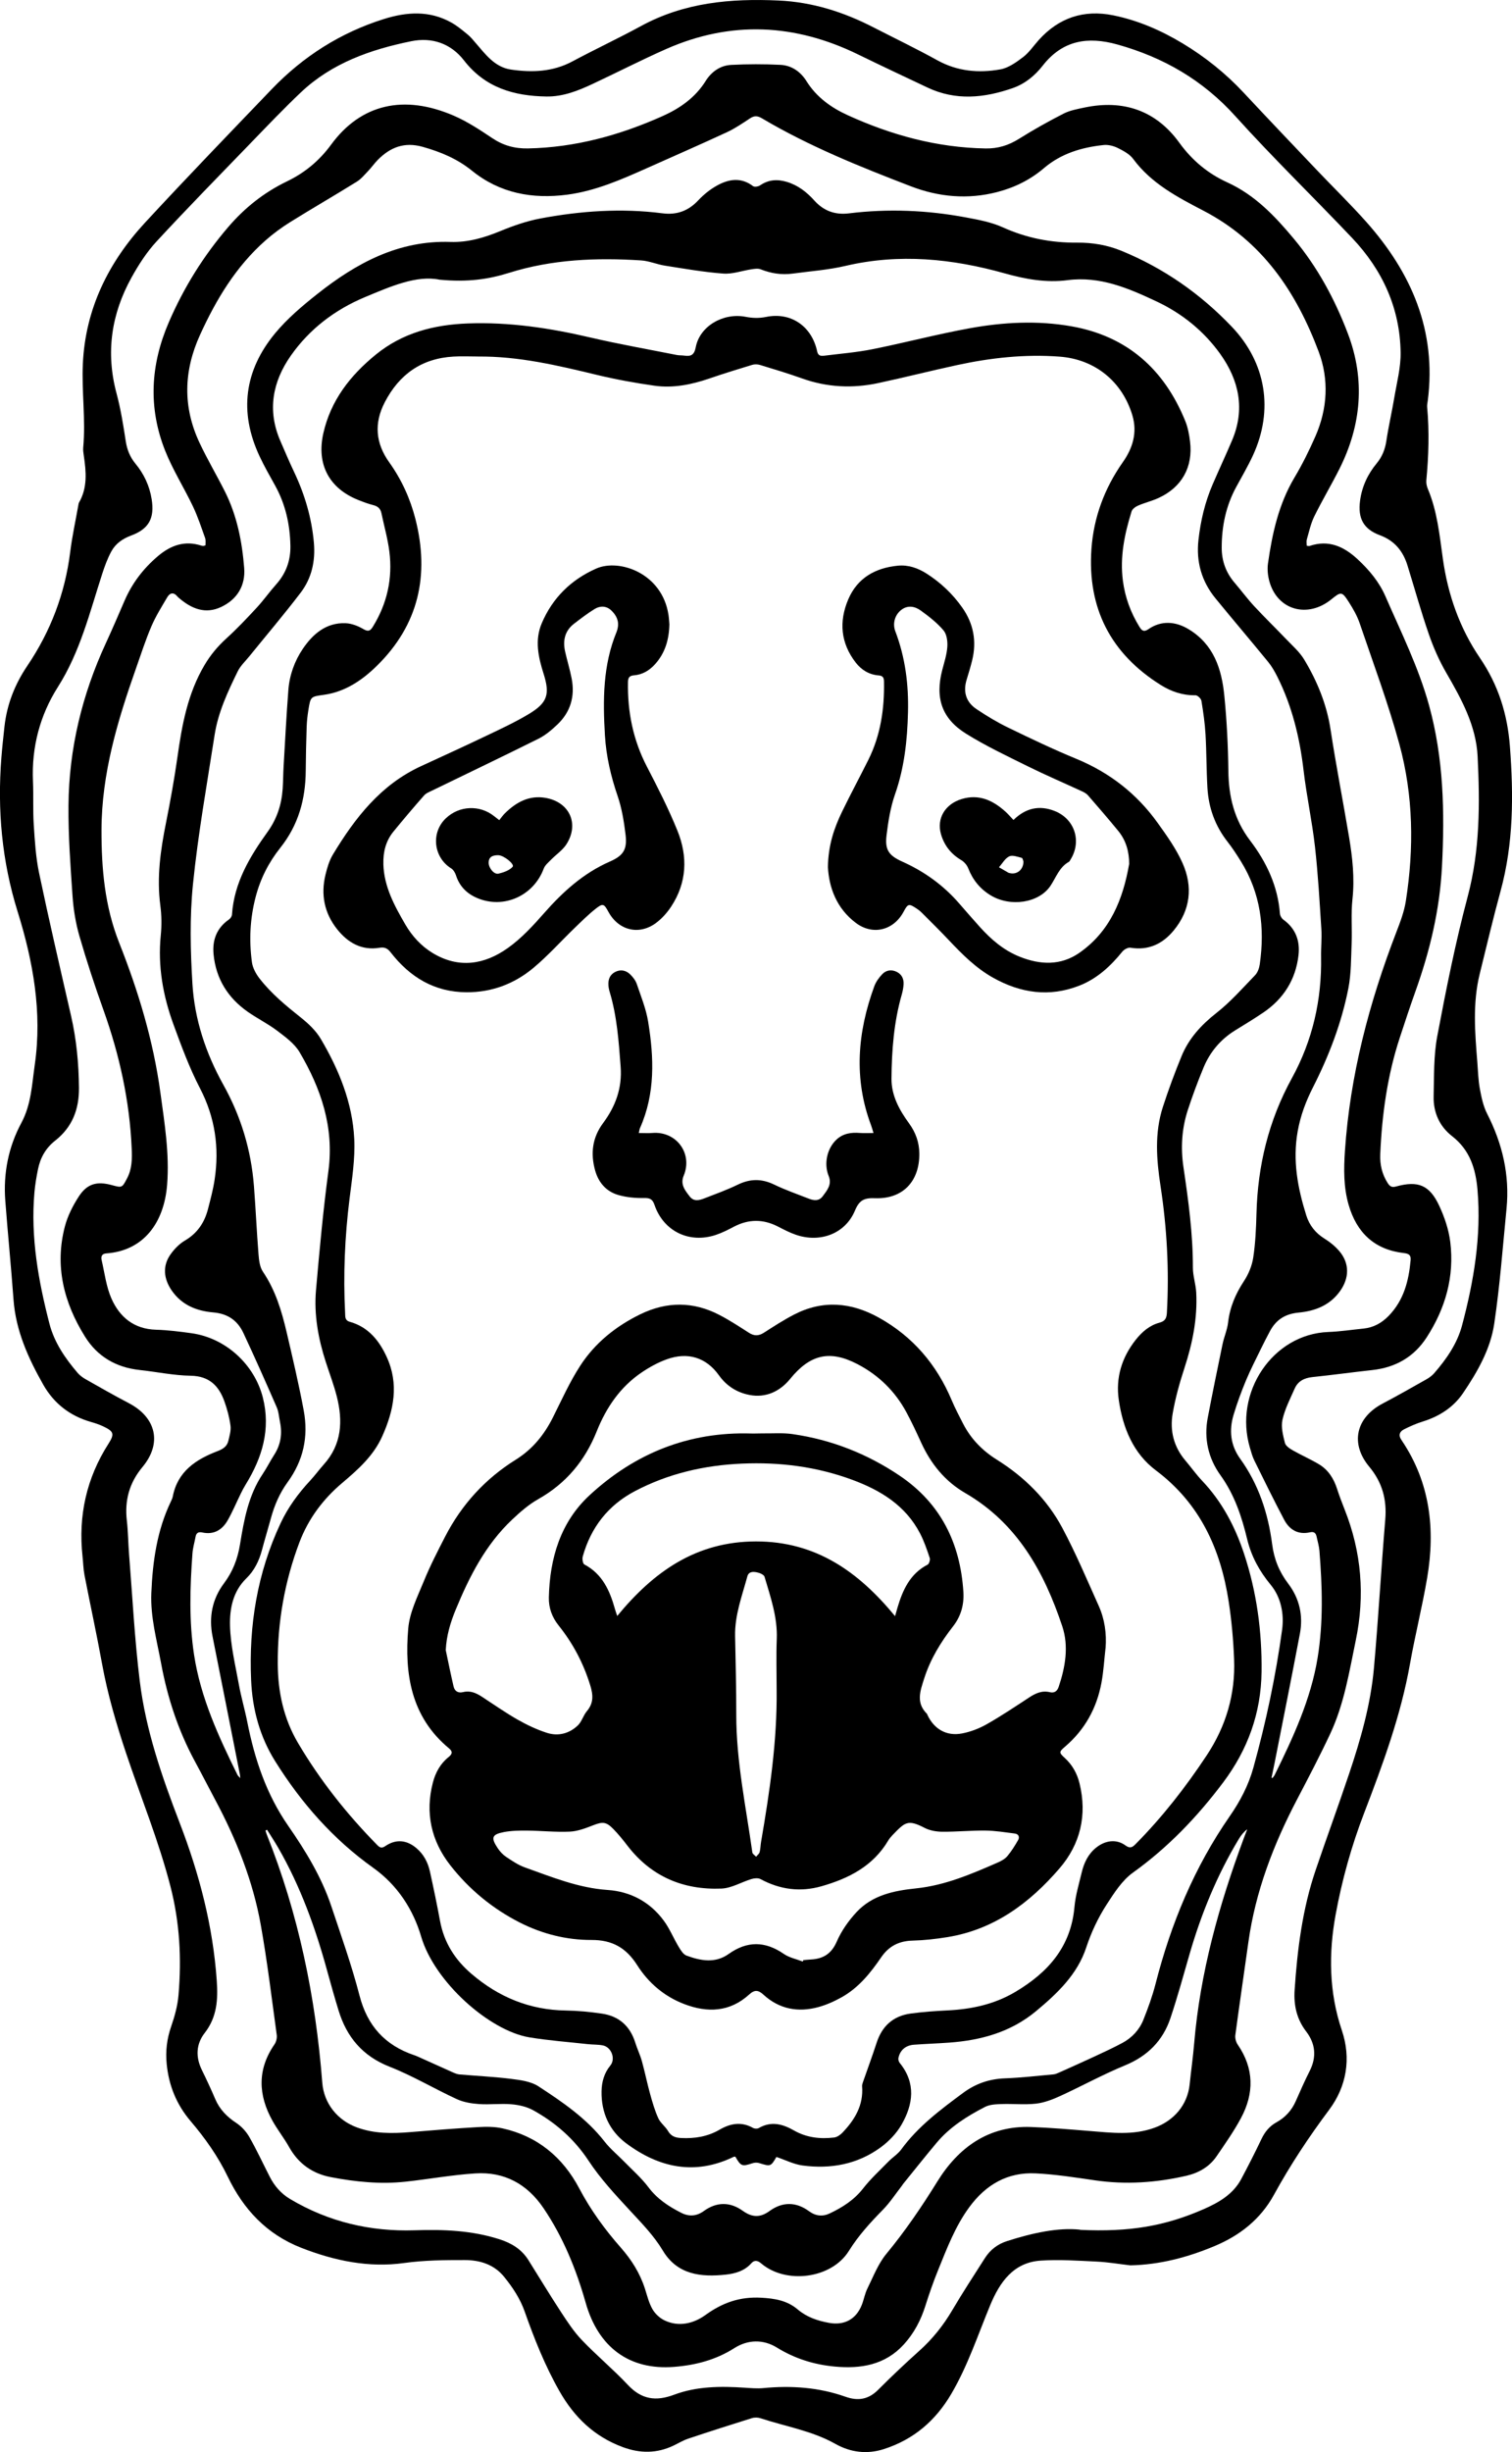 <?xml version="1.0" encoding="UTF-8"?>
<svg id="Layer_1" data-name="Layer 1" xmlns="http://www.w3.org/2000/svg" viewBox="0 0 555.13 900">
  <path d="M415,831.47c-4.11-.48-8.2-1.18-12.32-1.38-6.85-.33-13.75-.81-20.58-.36-10.08.66-15.09,8.04-18.53,16.32-4.54,10.95-8.23,22.23-14.27,32.54-5.79,9.89-13.84,16.81-24.79,20.32-6.22,1.99-12.24,1.21-17.8-1.91-8.6-4.84-18.28-6.37-27.47-9.41-.97-.32-2.22-.34-3.19-.04-7.82,2.44-15.63,4.94-23.4,7.54-1.87.63-3.6,1.69-5.4,2.55-6.11,2.9-12.24,2.89-18.58.55-10.49-3.87-17.87-11.02-23.31-20.62-5.27-9.29-9.19-19.13-12.72-29.14-1.69-4.8-4.44-8.91-7.57-12.77-3.66-4.51-8.86-6.13-14.41-6.13-7.43-.01-14.83.05-22.3,1.08-12.96,1.8-25.47-.79-37.72-5.57-12.82-5.01-21.26-14.17-27.02-26.12-3.6-7.48-8.31-14.13-13.64-20.39-5.18-6.09-8.01-13.07-8.78-21-.46-4.71.07-9.19,1.63-13.69,1.29-3.73,2.38-7.65,2.71-11.57,1.15-13.44.46-26.64-2.97-39.94-4.31-16.7-10.83-32.57-16.27-48.83-3.61-10.79-6.8-21.67-8.84-32.89-1.97-10.84-4.33-21.62-6.43-32.44-.44-2.27-.48-4.62-.73-6.93-1.61-14.89,1.44-28.69,9.54-41.36,2.3-3.6,1.91-4.53-1.97-6.36-1.42-.67-2.93-1.17-4.44-1.6-7.73-2.2-13.63-6.78-17.57-13.73-5.5-9.73-10.07-19.79-10.9-31.21-.88-12.07-2.09-24.12-3.01-36.19-.78-10.08,1.12-19.77,5.89-28.64,3.64-6.78,3.88-14.08,4.93-21.37,2.77-19.31-.63-37.99-6.3-56.18-5.79-18.57-7.47-37.32-5.96-56.53.3-3.8.71-7.6,1.13-11.39.9-8.16,3.81-15.53,8.42-22.35,8.54-12.65,13.83-26.55,15.72-41.76.72-5.75,1.97-11.44,2.98-17.15.06-.33.09-.68.25-.96,3.16-5.47,2.63-11.32,1.76-17.2-.14-.98-.31-2-.22-2.97.95-10.27-.6-20.56-.13-30.78.92-20.05,9.35-37.19,22.79-51.75,15.3-16.56,30.97-32.78,46.58-49.05,11.53-12.01,25.19-20.7,41.12-25.72,8.45-2.66,16.81-3.2,24.83,1.3,2.15,1.2,4.07,2.83,5.99,4.4,1.08.88,1.98,2.01,2.9,3.07,3.64,4.21,7.02,8.91,13.02,9.78,7.74,1.13,15.34.84,22.52-3.01,8.34-4.46,16.91-8.47,25.21-12.99C251.24.91,268.2-.61,285.82.19c12.53.57,23.91,4.22,34.87,9.85,7.82,4.02,15.75,7.83,23.44,12.08,7.38,4.08,15.19,4.77,23.16,3.34,2.97-.54,5.85-2.6,8.35-4.51,2.2-1.68,3.82-4.12,5.7-6.22,7.4-8.24,16.6-11.3,27.4-9.1,9.11,1.85,17.55,5.53,25.49,10.31,8.28,4.99,15.76,10.98,22.38,18.08,8.88,9.52,17.87,18.94,26.84,28.38,6.05,6.37,12.35,12.5,18.19,19.06,16.6,18.67,25.84,39.98,22.57,65.54-.11.82-.31,1.66-.23,2.47.82,8.95.54,17.88-.3,26.81-.1,1.03.14,2.19.55,3.16,3.47,8.22,4.3,17,5.52,25.7,1.84,13.12,6.18,25.44,13.57,36.3,6.79,9.98,10.14,20.65,11.04,32.51,1.36,17.89,1.35,35.62-3.43,53.11-2.75,10.07-5.15,20.24-7.65,30.38-2.65,10.74-1.75,21.6-.88,32.44.26,3.22.32,6.49.91,9.66.58,3.14,1.25,6.42,2.68,9.22,5.62,11,8.34,22.53,7.13,34.86-1.39,14.1-2.43,28.27-4.52,42.27-1.39,9.34-6.18,17.67-11.46,25.46-3.54,5.22-8.71,8.52-14.79,10.41-2.35.73-4.64,1.74-6.85,2.85-1.66.83-2.17,2.23-.96,3.91.05.07.08.15.13.21,10.39,15.43,12.34,32.5,9.32,50.35-1.8,10.62-4.45,21.09-6.33,31.7-3.36,18.91-9.96,36.81-16.8,54.62-4.67,12.14-8.16,24.65-10.48,37.32-2.6,14.15-2.47,28.47,2.28,42.51,3.48,10.29,1.74,20.57-4.65,29.12-7.47,9.99-14.29,20.28-20.28,31.21-4.87,8.9-12.41,14.9-21.78,18.82-9.92,4.15-20.08,6.85-30.94,7.09ZM396.53,818.44c18.19.85,31.2-1.36,45.49-7.64,5.51-2.42,10.72-5.43,13.7-11.02,2.57-4.83,5.07-9.71,7.41-14.65,1.26-2.65,2.95-4.74,5.53-6.17,3.22-1.77,5.58-4.36,7.08-7.76,1.64-3.72,3.28-7.44,5.11-11.07,2.61-5.15,2.12-10.05-1.29-14.5-3.5-4.57-4.61-9.69-4.24-15.22,1-14.94,2.87-29.74,7.71-43.99,4-11.78,8.29-23.46,12.25-35.25,4.27-12.68,7.96-25.56,9.16-38.92,1.63-18.16,2.64-36.37,4.16-54.54.62-7.36-1.12-13.65-5.88-19.37-7.08-8.5-4.91-17.99,4.86-23.15,5.5-2.9,10.9-5.98,16.31-9.04.99-.56,1.95-1.31,2.7-2.17,4.51-5.18,8.44-10.87,10.2-17.5,4.32-16.25,7.12-32.74,5.68-49.7-.66-7.81-2.8-14.69-9.35-19.78-4.63-3.6-6.91-8.76-6.76-14.63.18-7.36-.02-14.87,1.33-22.05,3.24-17.19,6.69-34.39,11.18-51.28,4.53-17.01,4.48-34.17,3.64-51.39-.55-11.27-5.93-21.08-11.51-30.7-2.6-4.48-4.73-9.32-6.42-14.22-2.87-8.3-5.22-16.78-7.82-25.18-1.63-5.29-4.77-9.12-10.15-11.11-6.04-2.24-8.13-6.24-7.26-12.69.7-5.18,2.81-9.71,6.1-13.68,2.03-2.45,3.09-5.16,3.56-8.3.8-5.32,2.03-10.58,2.92-15.9.92-5.47,2.39-10.99,2.31-16.46-.23-16.31-6.67-30.31-17.79-42.05-14.2-14.98-29.05-29.37-42.87-44.7-11.95-13.26-26.39-21.6-43.34-26.33-10.86-3.03-20.12-1.58-27.41,7.77-2.88,3.7-6.54,6.68-11.04,8.25-10.41,3.62-20.87,4.69-31.24-.21-8.47-4-16.96-7.99-25.38-12.1-23.26-11.38-46.83-12.55-70.65-2.02-9.1,4.02-17.96,8.59-26.97,12.8-5.35,2.51-10.85,4.69-16.9,4.6-11.93-.17-22.53-3.22-30.29-13.24-4.85-6.27-11.82-8.59-19.36-7.05-14.93,3.04-29.18,8.02-40.55,18.79-6.26,5.93-12.21,12.18-18.21,18.38-11.64,12.04-23.37,24-34.74,36.3-3.61,3.9-6.59,8.53-9.18,13.2-7.43,13.39-9.56,27.54-5.54,42.55,1.54,5.75,2.49,11.68,3.39,17.58.49,3.16,1.57,5.85,3.59,8.29,3.12,3.78,5.13,8.09,5.92,12.97,1.13,6.99-.99,10.96-7.58,13.39-3.1,1.15-5.67,2.96-7.21,5.79-1.41,2.58-2.44,5.41-3.35,8.22-4.59,14.17-8.1,28.66-16.27,41.53-6.6,10.4-9.71,22.1-9.16,34.62.23,5.3-.06,10.63.28,15.92.39,5.94.74,11.96,1.96,17.76,3.68,17.53,7.74,34.98,11.74,52.44,1.99,8.7,2.82,17.48,2.9,26.4.07,7.93-2.45,14.45-8.74,19.4-3.41,2.68-5.44,6.24-6.29,10.44-.58,2.84-1.07,5.71-1.32,8.59-1.44,16.44,1.45,32.43,5.53,48.22,1.77,6.83,5.76,12.65,10.33,17.99.79.92,1.84,1.7,2.9,2.31,5.26,2.98,10.52,5.99,15.88,8.79,10.09,5.27,12.29,14.73,5.04,23.44-4.84,5.81-6.6,12.25-5.75,19.66.47,4.11.49,8.28.82,12.41,1.24,15.53,2.03,31.11,3.93,46.56,2.22,18.04,8.2,35.24,14.69,52.1,7.21,18.75,12.19,37.85,13.58,57.9.48,6.87.08,13.31-4.43,19.1-3.2,4.11-3.38,8.85-1.03,13.63,1.72,3.5,3.36,7.04,4.89,10.62,1.63,3.82,4.3,6.53,7.75,8.8,1.91,1.26,3.64,3.16,4.78,5.16,2.71,4.75,5.01,9.73,7.5,14.6,1.74,3.4,4.17,6.19,7.47,8.15,14.08,8.39,29.48,12,45.69,11.47,10.63-.35,21,.03,31.21,3.31,4.48,1.44,8.11,3.68,10.61,7.67,3.96,6.33,7.82,12.72,11.9,18.96,2.35,3.59,4.74,7.26,7.69,10.34,5.43,5.69,11.53,10.75,16.91,16.48,5.01,5.34,10.26,6.11,16.98,3.59,8.26-3.1,17.05-3.16,25.8-2.58,2.31.15,4.66.37,6.95.15,10.29-.99,20.4-.28,30.18,3.18,4.64,1.64,8.45.98,11.99-2.57,4.91-4.93,9.98-9.71,15.16-14.36,4.81-4.31,8.73-9.24,12.01-14.8,3.83-6.5,7.96-12.82,12.02-19.18,1.94-3.04,4.67-5.13,8.13-6.23,9.31-2.98,18.75-5.05,26.75-4.19Z" style="fill: #000; stroke-width: 0px;"/>
  <path d="M75.46,200.16c-.04-.86.14-1.88-.17-2.73-1.39-3.89-2.68-7.84-4.45-11.56-3.28-6.88-7.41-13.4-10.21-20.45-6.26-15.79-5.41-31.5,1.36-47.16,5.52-12.78,12.72-24.32,21.76-34.88,6.11-7.13,13.17-12.74,21.61-16.81,6.49-3.13,11.84-7.52,16.22-13.5,10.92-14.89,26.69-18.52,45.02-10.61,4.98,2.15,9.61,5.22,14.14,8.25,4.04,2.71,8.24,3.86,13.09,3.77,17.39-.34,33.77-4.86,49.5-11.9,6.31-2.83,11.94-6.75,15.76-12.87,2.11-3.38,5.35-5.69,9.37-5.89,6.01-.31,12.05-.31,18.06-.02,4.11.2,7.41,2.51,9.58,5.99,3.67,5.89,9.08,9.73,15.13,12.49,16.07,7.33,32.86,11.92,50.68,12.21,4.51.07,8.38-1.14,12.18-3.52,5.32-3.34,10.82-6.41,16.4-9.27,2.31-1.18,5.03-1.67,7.62-2.22,14.32-3.02,26.3,1.06,34.88,12.91,4.71,6.51,10.51,11.31,17.59,14.54,10.16,4.63,17.47,12.34,24.44,20.69,8.73,10.46,15.09,22.27,19.87,34.87,6.41,16.88,4.95,33.57-3.14,49.65-2.94,5.85-6.31,11.49-9.2,17.36-1.3,2.64-1.92,5.62-2.75,8.48-.21.72-.03,1.54-.03,2.34.53.05.8.15,1.01.08,7-2.4,12.6.16,17.68,4.87,4.24,3.94,7.89,8.29,10.22,13.64,5.73,13.15,12.14,26.03,15.98,39.93,5.37,19.43,5.79,39.16,4.76,59.22-.82,15.94-4.43,30.94-9.73,45.77-2.01,5.62-3.87,11.3-5.74,16.97-4.57,13.9-6.56,28.24-7.19,42.81-.17,3.86.66,7.39,2.75,10.65.76,1.19,1.5,1.66,3.04,1.23,8.1-2.24,12.32-.55,15.88,7.11,1.93,4.15,3.47,8.71,4.03,13.22,1.58,12.67-1.75,24.36-8.64,35.02-4.66,7.21-11.43,11.09-19.96,12.02-7.34.81-14.65,1.81-21.99,2.58-2.99.31-5.32,1.47-6.53,4.22-1.66,3.76-3.61,7.51-4.49,11.47-.59,2.64.22,5.71.9,8.46.27,1.09,1.74,2.08,2.88,2.73,3.15,1.8,6.51,3.25,9.62,5.12,3.41,2.04,5.44,5.24,6.65,9.01.84,2.6,1.82,5.16,2.82,7.7,6.16,15.55,7.46,31.51,4.06,47.87-2.41,11.61-4.27,23.4-9.35,34.25-3.83,8.18-8.03,16.2-12.22,24.2-8.64,16.5-15.24,33.69-17.85,52.25-1.6,11.41-3.28,22.82-4.81,34.24-.15,1.1.22,2.52.85,3.45,6.05,8.79,6.12,17.89,1.21,27.03-2.62,4.88-5.84,9.45-8.97,14.03-2.65,3.87-6.62,6.1-11.07,7.12-11.07,2.55-22.26,3.32-33.58,1.67-7.21-1.05-14.45-2.19-21.72-2.55-10.31-.51-18.29,4.1-24.39,12.4-5.19,7.06-8.21,15.13-11.46,23.11-1.74,4.29-3.27,8.67-4.66,13.08-1.67,5.31-4.19,10.11-7.94,14.22-6.87,7.53-15.77,8.98-25.3,8.1-7.6-.7-14.68-2.9-21.3-6.98-4.97-3.07-10.63-2.96-15.61.21-6.8,4.33-14.25,6.26-22.1,6.88-16.54,1.31-27.87-7.28-32.47-23.5-3.49-12.29-8.29-24.14-15.53-34.81-5.97-8.8-14.34-13.37-24.93-12.7-8.59.54-17.1,2.11-25.67,3.04-9.23,1-18.4.07-27.47-1.67-6.67-1.28-11.84-4.89-15.25-10.96-1.86-3.32-4.26-6.35-6.12-9.67-5.3-9.47-5.68-18.87.72-28.12.63-.92.97-2.35.81-3.46-1.85-13.47-3.47-26.99-5.86-40.37-2.89-16.21-8.97-31.38-16.71-45.88-2.5-4.68-4.91-9.42-7.44-14.08-6.15-11.34-10.11-23.42-12.45-36.07-1.58-8.55-3.95-16.95-3.58-25.8.49-11.63,2.08-22.96,7.18-33.58.29-.6.58-1.22.7-1.86,1.79-9.23,8.55-13.61,16.5-16.65,1.98-.76,3.42-1.73,3.89-3.74.44-1.83,1.03-3.79.79-5.59-.4-3-1.2-6-2.22-8.86-2.05-5.74-5.56-9.34-12.38-9.45-6.27-.1-12.51-1.43-18.78-2.11-8.64-.94-15.48-4.92-20.06-12.28-7.76-12.46-11.17-25.89-7.36-40.42,1.01-3.85,2.92-7.6,5.09-10.96,3.07-4.73,6.66-5.69,12.1-4.21,3.84,1.04,3.8,1.02,5.66-2.51,1.82-3.46,1.85-7.15,1.68-10.92-.76-17.48-4.47-34.32-10.35-50.77-3.21-8.98-6.2-18.05-8.85-27.21-1.37-4.74-2.18-9.74-2.52-14.67-.77-11.08-1.58-22.2-1.49-33.29.18-20.76,4.98-40.59,13.69-59.46,2.4-5.2,4.65-10.46,6.92-15.71,2.79-6.44,6.93-11.83,12.29-16.36,4.7-3.96,9.82-5.77,15.89-3.8.23.08.49.11.73.12.15,0,.31-.09.77-.25ZM161.45,102.67c-8.41-1.77-17.93,2.41-27.44,6.38-11.03,4.61-20.34,11.68-27.2,21.44-6.74,9.59-8.75,20.13-3.89,31.33,1.65,3.8,3.26,7.63,5.04,11.37,3.91,8.25,6.47,16.86,7.28,25.98.6,6.72-.79,13.03-4.85,18.36-6.07,7.97-12.57,15.61-18.88,23.4-1.46,1.8-3.24,3.45-4.23,5.48-3.65,7.45-7.19,15.02-8.48,23.3-2.84,18.27-6.1,36.51-7.96,54.89-1.22,12.06-.93,24.38-.19,36.51.79,13.12,4.94,25.55,11.37,37.08,6.45,11.57,10.18,23.94,11.21,37.11.65,8.35,1.01,16.72,1.68,25.07.17,2.19.46,4.69,1.63,6.41,4.58,6.8,6.84,14.25,8.7,22.21,2.23,9.53,4.46,19.02,6.26,28.65,1.82,9.75-.15,18.45-5.9,26.37-2.93,4.03-4.84,8.47-6.14,13.24-1.07,3.92-2.26,7.81-3.3,11.74-1.05,3.94-2.81,7.5-5.72,10.33-4.95,4.81-6.15,11.2-5.99,17.37.18,7.23,1.95,14.43,3.25,21.6.84,4.64,2.19,9.19,3.11,13.82,2.7,13.62,6.98,26.48,15.05,38.1,6.36,9.17,12.24,18.81,15.81,29.53,3.62,10.85,7.47,21.66,10.33,32.72,2.87,11.1,9.34,18.21,19.99,21.84.47.16.94.34,1.39.54,4.3,1.93,8.6,3.89,12.91,5.81.75.33,1.55.67,2.35.74,6.36.56,12.74.85,19.07,1.64,3.39.43,7.18.92,9.93,2.7,8.88,5.78,17.67,11.77,24.33,20.31,2.12,2.72,4.86,4.95,7.28,7.44,3,3.08,6.29,5.95,8.85,9.36,3.22,4.29,7.44,7.02,12.04,9.36,2.81,1.43,5.61,1.25,8.22-.64,4.75-3.45,9.66-3.45,14.33-.12,3.45,2.46,6.37,2.61,9.87.07,4.73-3.43,9.72-3.42,14.54.13,2.36,1.74,4.96,2,7.53.77,4.66-2.22,8.92-4.9,12.22-9.12,2.78-3.57,6.16-6.67,9.34-9.92,1.5-1.54,3.44-2.72,4.69-4.43,6.17-8.45,14.39-14.6,22.67-20.73,4.65-3.45,9.66-5.17,15.44-5.38,5.96-.22,11.89-.92,17.83-1.46.72-.07,1.43-.4,2.1-.7,4.31-1.93,8.61-3.85,12.89-5.84,3.45-1.61,6.92-3.2,10.27-5,3.53-1.9,6.24-4.8,7.72-8.51,1.72-4.3,3.31-8.69,4.46-13.17,5.64-22.06,14.21-42.77,27.25-61.55,3.79-5.46,6.87-11.31,8.67-17.81,4.61-16.64,8.19-33.5,10.54-50.59.8-5.81-.41-11.95-4.15-16.47-4.2-5.09-7.13-10.44-8.67-16.79-2.01-8.32-4.67-16.34-9.81-23.48-4.46-6.2-6.13-13.42-4.67-21.07,1.72-9.03,3.57-18.05,5.44-27.05.56-2.67,1.72-5.24,2.03-7.93.64-5.6,2.72-10.47,5.8-15.16,1.68-2.55,2.97-5.64,3.43-8.64.81-5.31,1.05-10.73,1.19-16.12.45-17.63,4.44-34.18,13.02-49.8,7.55-13.73,11-28.74,10.7-44.52-.06-3.4.32-6.82.1-10.2-.65-10.08-1.21-20.17-2.34-30.2-1.06-9.39-3.09-18.67-4.19-28.05-1.41-11.98-4.2-23.51-9.62-34.32-.96-1.91-2.04-3.82-3.39-5.47-6.39-7.82-12.95-15.51-19.34-23.33-5.07-6.21-7.13-13.39-6.24-21.38.78-7.05,2.4-13.9,5.21-20.43,2.33-5.41,4.83-10.74,7.13-16.16,4.85-11.42,2.59-22.03-4.35-31.73-6.04-8.43-14.04-14.88-23.39-19.27-10.28-4.83-20.74-9.36-32.68-7.8-7.84,1.03-15.5-.38-23.09-2.51-19.24-5.39-38.65-7.37-58.43-2.73-6.35,1.49-12.94,1.95-19.42,2.83-4.03.55-7.91-.07-11.7-1.57-.96-.38-2.21-.19-3.3-.03-3.49.52-7.02,1.84-10.44,1.59-7.17-.53-14.3-1.8-21.42-2.91-2.94-.46-5.79-1.73-8.72-1.92-16.39-1.06-32.67-.41-48.5,4.56-7.53,2.36-15.18,3.49-25.42,2.52ZM466.8,652.45c.13.05.26.1.38.16.27-.37.61-.71.81-1.12,6.79-13.79,13.28-27.74,15.78-43.06,2.12-13,1.7-26.13.66-39.22-.14-1.72-.66-3.41-1.02-5.12-.27-1.33-.88-2.03-2.43-1.68-4.36.99-7.55-.91-9.51-4.62-3.78-7.16-7.35-14.44-10.93-21.71-.73-1.48-1.16-3.11-1.63-4.7-6.03-20.24,8.35-41.74,28.8-42.49,4.3-.16,8.58-.82,12.88-1.25,3.71-.38,6.69-2.02,9.31-4.72,5.53-5.73,7.33-12.82,8.01-20.41.17-1.87-.72-2.39-2.44-2.58-10.83-1.24-17.37-7.48-20.33-17.74-1.87-6.48-1.8-13.11-1.35-19.76,1.89-27.82,8.9-54.44,18.9-80.36,1.43-3.7,2.87-7.5,3.47-11.39,3.02-19.31,2.77-38.67-2.38-57.53-4.1-15.02-9.57-29.67-14.59-44.43-.92-2.71-2.41-5.29-3.96-7.72-2.53-3.96-2.86-3.92-6.42-1.02-8.73,7.08-19.77,3.98-22.73-6.5-.59-2.1-.85-4.48-.55-6.63,1.57-11.05,3.93-21.84,9.77-31.63,2.88-4.83,5.39-9.92,7.65-15.07,4.45-10.16,5.05-20.82,1.19-31.1-8.23-21.89-20.65-40.46-42.28-51.71-9.47-4.93-19.14-9.96-25.8-18.99-1.3-1.77-3.57-2.99-5.62-4.01-1.56-.77-3.52-1.29-5.22-1.11-8.04.85-15.61,3.09-21.93,8.48-5.01,4.28-10.75,7.11-17.12,8.77-10.84,2.83-21.56,1.83-31.78-2.11-18.71-7.2-37.34-14.68-54.66-24.95-1.55-.92-2.77-1.03-4.31-.01-2.76,1.82-5.53,3.73-8.51,5.11-9.7,4.5-19.51,8.78-29.27,13.14-9.48,4.23-18.97,8.43-29.4,9.8-12.8,1.67-24.72-.52-34.93-8.78-5.45-4.41-11.54-6.94-18.18-8.8-6.68-1.87-11.87.19-16.44,4.82-1.22,1.24-2.22,2.69-3.42,3.95-1.37,1.43-2.67,3.05-4.32,4.07-8.1,5.02-16.36,9.79-24.45,14.83-3.22,2.01-6.31,4.29-9.15,6.81-10.76,9.54-17.97,21.54-23.89,34.51-6.06,13.29-6.4,26.46-.2,39.66,2.85,6.07,6.29,11.87,9.31,17.87,4.43,8.81,6.31,18.36,7.08,28.06.51,6.4-2.5,11.5-8.42,14.31-5.77,2.74-10.81.71-15.35-3.14-.25-.21-.53-.42-.73-.67-1.4-1.72-2.78-1.4-3.76.28-2.05,3.49-4.22,6.94-5.8,10.64-2.15,5.03-3.83,10.26-5.65,15.42-6.78,19.23-12.63,38.63-12.67,59.33-.03,14.19,1.16,27.97,6.51,41.46,7,17.66,12.5,35.87,15.09,54.82,1.54,11.27,3.39,22.51,2.49,33.93-1.08,13.73-8.44,24.22-22.36,25.21-1.6.11-1.98,1.16-1.69,2.43,1.1,4.74,1.67,9.73,3.6,14.12,3.01,6.83,8.28,11.22,16.34,11.46,4.38.13,8.77.68,13.12,1.29,12.42,1.74,23.01,11.37,26.12,23.55,2.98,11.68-.22,22.13-6.31,32.02-.65,1.05-1.23,2.16-1.77,3.27-1.6,3.26-3,6.63-4.79,9.78-2.01,3.55-5.09,5.43-9.34,4.51-1.47-.32-2.22.17-2.48,1.59-.38,2.04-.99,4.05-1.14,6.11-.91,12.43-1.3,24.9.6,37.25,2.41,15.69,8.97,29.96,15.94,44.04.15.31.46.54,1.02,1.18-.09-.82-.1-1.14-.16-1.44-3.33-16.84-6.65-33.68-10.01-50.51-1.43-7.15-.15-13.79,4.2-19.58,3.23-4.32,5-8.95,5.87-14.27,1.47-8.99,3.08-18.03,8.34-25.85,1.52-2.27,2.74-4.74,4.22-7.04,2.38-3.7,3-7.67,2.14-11.92-.38-1.87-.49-3.86-1.24-5.57-3.97-9.11-8-18.19-12.21-27.19-2.14-4.57-5.68-7.11-11.06-7.57-6.06-.52-11.57-2.66-15.3-8.1-2.92-4.26-3.4-8.97-.41-13.19,1.4-1.98,3.25-3.89,5.31-5.1,4.55-2.67,7.16-6.57,8.44-11.5.93-3.61,1.91-7.24,2.46-10.92,1.75-11.69.17-22.76-5.38-33.46-3.88-7.47-6.83-15.47-9.73-23.4-3.85-10.54-5.81-21.41-4.67-32.74.36-3.61.31-7.34-.16-10.93-1.37-10.29.06-20.32,2.08-30.37,1.61-8.05,3.07-16.14,4.22-24.26,1.65-11.73,3.76-23.24,9.93-33.65,2.19-3.7,4.82-6.85,7.99-9.74,3.91-3.55,7.56-7.41,11.15-11.29,2.53-2.73,4.69-5.81,7.17-8.59,3.61-4.05,5.31-8.74,5.21-14.11-.14-7.84-1.8-15.29-5.64-22.2-1.97-3.55-4-7.09-5.71-10.76-7.58-16.22-5.54-31.46,5.76-45.1,4.45-5.37,9.94-10.01,15.44-14.37,14.31-11.34,29.84-19.78,48.93-19.13,6.4.22,12.41-1.56,18.33-4,4.72-1.95,9.66-3.67,14.66-4.61,14.82-2.79,29.77-3.83,44.81-1.9,5.27.68,9.53-.86,13.19-4.78,2.01-2.14,4.42-4.08,6.99-5.48,4.28-2.34,8.76-3.02,13.1.29.52.39,1.93.17,2.58-.28,3.07-2.1,6.26-2.33,9.73-1.31,4.14,1.22,7.37,3.74,10.18,6.86,3.43,3.82,7.62,5.35,12.72,4.72,14.36-1.76,28.66-1.18,42.85,1.47,4.62.86,9.4,1.74,13.64,3.66,8.75,3.96,17.75,5.7,27.28,5.62,5.58-.05,11.07.86,16.3,3.01,15.51,6.36,28.96,15.76,40.49,27.85,12.62,13.23,15.42,30.61,7.78,47.2-1.84,3.98-4.07,7.79-6.17,11.65-3.77,6.95-5.32,14.43-5.31,22.28,0,4.82,1.54,9.1,4.7,12.8,2.43,2.84,4.65,5.85,7.18,8.59,3.76,4.06,7.74,7.92,11.56,11.92,2.39,2.51,5.12,4.85,6.87,7.77,4.76,7.93,8.24,16.37,9.66,25.68,2,13.11,4.55,26.14,6.75,39.23,1.28,7.61,2.13,15.22,1.28,23.02-.58,5.33-.09,10.76-.3,16.14-.22,5.53-.15,11.17-1.2,16.56-2.49,12.68-7.09,24.7-12.94,36.22-2.63,5.18-4.62,10.39-5.67,16.27-1.91,10.73,0,20.78,3.15,30.83,1.15,3.67,3.41,6.53,6.78,8.6,1.95,1.2,3.8,2.73,5.29,4.45,3.91,4.53,3.77,10,.29,14.82-3.79,5.25-9.25,7.27-15.21,7.83-4.91.47-8.24,2.63-10.48,6.81-1.13,2.12-2.23,4.25-3.28,6.41-1.88,3.88-3.87,7.72-5.53,11.69-1.71,4.12-3.26,8.32-4.54,12.59-1.71,5.68-1.17,11.15,2.41,16.12,6.76,9.38,10.27,20.03,11.74,31.36.7,5.45,2.58,10.14,5.91,14.51,4.11,5.4,5.55,11.7,4.28,18.37-2.99,15.8-6.16,31.58-9.27,47.36-.36,1.85-.77,3.69-1.16,5.53ZM98.1,671.58c-.21.1-.42.2-.63.31.14.45.26.91.43,1.34,11.71,29.29,17.99,59.8,20.42,91.17.59,7.64,5.56,13.83,12.79,16.47,6.38,2.32,12.82,2.25,19.39,1.71,8.34-.69,16.68-1.37,25.03-1.85,2.96-.17,6.04-.18,8.91.45,12.87,2.85,22.17,10.58,28.24,22.07,4.18,7.92,9.39,15.06,15.25,21.72,3.97,4.51,7.04,9.39,8.87,15.1.81,2.52,1.44,5.18,2.73,7.45.95,1.67,2.62,3.25,4.35,4.1,5.33,2.62,10.86,1.16,15.09-1.9,6.31-4.57,12.67-6.8,20.52-6.37,5.04.28,9.54,1.04,13.37,4.29,3.36,2.85,7.3,4.17,11.51,4.94,5.64,1.03,9.99-1.34,12.07-6.67.75-1.93,1.09-4.04,2-5.88,2.16-4.35,3.94-9.1,6.98-12.77,6.94-8.4,12.99-17.3,18.73-26.57,7.72-12.47,18.78-20.56,34.37-20,7.2.26,14.38.89,21.56,1.47,8.01.64,15.95,1.68,23.86-1.22,7.09-2.6,12.05-8.34,12.84-15.89.52-5.03,1.24-10.03,1.66-15.07,2.2-26.01,9.16-50.87,18.2-75.22.42-1.12.86-2.24,1.29-3.36-1.35,1.02-2.29,2.25-3.09,3.57-8.02,13.3-13.84,27.53-18.14,42.43-2.25,7.81-4.4,15.65-6.98,23.35-2.79,8.3-8.41,13.92-16.67,17.32-8.11,3.34-15.84,7.6-23.83,11.26-2.81,1.28-5.84,2.45-8.86,2.79-4.17.47-8.45,0-12.67.15-2.04.07-4.3.15-6.04,1.05-6.58,3.39-12.85,7.32-17.69,13.07-4.2,4.99-8.25,10.12-12.37,15.19-.16.19-.27.42-.42.62-2.33,2.99-4.41,6.21-7.05,8.9-4.6,4.68-8.95,9.44-12.47,15.09-6.36,10.21-23.12,12.36-32.27,4.5-1.21-1.04-2.44-1.22-3.5-.02-2.49,2.82-5.83,3.8-9.32,4.19-9.18,1.01-17.87.07-23.17-8.76-3.34-5.57-7.76-10.05-12.1-14.75-5.37-5.8-10.84-11.67-15.17-18.24-5.3-8.04-12.14-14-20.34-18.56-2.36-1.31-5.27-1.97-7.99-2.2-3.95-.34-7.97.2-11.93-.08-2.76-.19-5.68-.67-8.16-1.82-8.28-3.81-16.17-8.55-24.62-11.87-9.94-3.9-15.79-10.87-18.79-20.71-1.43-4.68-2.77-9.39-4.06-14.11-4.33-15.9-9.86-31.33-18.14-45.66-1.27-2.2-2.68-4.33-4.02-6.49Z" style="fill: #000; stroke-width: 0px;"/>
  <path d="M285.05,791.7c-2.05,3.53-2.14,3.53-6.37,2.22-.72-.22-1.65-.18-2.37.06-3.88,1.27-4.28,1.16-6.33-2.4-.21.02-.48-.01-.68.09-14.21,6.86-27.33,3.99-39.39-4.99-6.16-4.59-9.18-11.24-9.05-19.08.06-3.48.96-6.71,3.23-9.48,2-2.44.41-6.78-2.8-7.39-1.78-.34-3.64-.25-5.45-.45-7.16-.79-14.37-1.32-21.47-2.49-14.68-2.42-34.85-20.35-39.73-36.95-2.92-9.94-8.67-18.91-17.6-25.27-14.73-10.49-26.45-23.83-36-39.11-5.67-9.07-8.37-19.09-8.84-29.73-.89-20.05,2.24-39.36,10.81-57.63,2.73-5.83,6.5-10.97,10.88-15.68,1.75-1.88,3.25-3.97,4.97-5.88,6.65-7.38,7.08-15.98,4.79-25-1.08-4.25-2.66-8.38-4.01-12.56-2.79-8.61-4.41-17.44-3.62-26.47,1.28-14.6,2.62-29.21,4.56-43.74,2.14-16.03-2.71-30.2-10.59-43.58-1.85-3.14-5.17-5.55-8.17-7.83-3.42-2.6-7.35-4.52-10.87-7-7.31-5.13-11.68-12.15-12.54-21.11-.5-5.22,1.15-9.64,5.65-12.76.54-.37,1.07-1.16,1.11-1.78.78-11.7,6.52-21.27,13.11-30.44,3.41-4.74,5.11-10.01,5.5-15.75.19-2.73.18-5.47.34-8.2.55-9.35,1.03-18.71,1.75-28.06.42-5.47,2.29-10.67,5.32-15.13,3.66-5.4,8.55-9.67,15.69-9.39,2.2.09,4.54.99,6.46,2.12,1.77,1.03,2.53.82,3.53-.79,5.27-8.51,7.33-17.77,6.08-27.64-.6-4.75-1.94-9.41-2.92-14.11-.35-1.65-1.33-2.51-2.98-2.92-1.84-.46-3.64-1.14-5.41-1.84-10.81-4.28-15.5-13.12-12.93-24.53,2.72-12.05,9.84-21.18,19.21-28.83,9.84-8.04,21.36-11.01,33.76-11.48,15.3-.58,30.24,1.69,45.09,5.16,10.48,2.44,21.1,4.31,31.67,6.41.89.18,1.82.1,2.73.23,2.46.35,3.71-.13,4.28-3.11,1.45-7.64,10.04-12.73,18.29-11.13,2.58.5,4.95.57,7.55.04,9.09-1.86,16.76,3.4,18.73,12.66.35,1.65,1.37,1.72,2.55,1.58,5.92-.74,11.89-1.21,17.73-2.38,11.95-2.39,23.76-5.52,35.74-7.7,12.37-2.25,24.94-2.91,37.4-.7,20.43,3.62,34.02,15.79,41.74,34.78.95,2.35,1.43,4.95,1.74,7.49,1.17,9.34-3.02,16.83-11.59,20.74-2.4,1.1-5.02,1.72-7.45,2.77-.96.41-2.15,1.25-2.42,2.14-2.58,8.29-4.34,16.71-3.19,25.47.8,6.1,2.87,11.73,6.11,16.96.93,1.5,1.7,1.88,3.32.76,4.63-3.19,9.87-2.87,14.69.05,9.25,5.59,12.15,14.6,13.12,24.42.91,9.15,1.37,18.37,1.48,27.57.11,9.41,2.13,17.89,7.98,25.58,5.99,7.87,10.2,16.7,10.95,26.84.06.78.64,1.75,1.28,2.21,4.51,3.26,6.15,7.76,5.54,13.06-1.03,8.91-5.44,15.91-12.82,20.96-3.42,2.34-6.99,4.46-10.51,6.65-5.32,3.31-9.18,7.91-11.55,13.65-2.12,5.13-4.06,10.34-5.78,15.62-2.21,6.81-2.62,13.83-1.57,20.92,1.81,12.23,3.48,24.47,3.46,36.88,0,3.03,1.06,6.05,1.22,9.09.49,9.49-1.35,18.62-4.29,27.62-1.8,5.49-3.37,11.11-4.35,16.79-1.09,6.28.37,12.21,4.63,17.23,2.09,2.46,3.96,5.12,6.18,7.46,7.29,7.69,12.08,16.78,15.38,26.74,4.66,14.08,6.62,28.54,6.44,43.36-.18,15.16-5.05,28.59-14.11,40.65-9.48,12.61-20.22,23.84-33.13,33.1-3.95,2.83-6.85,7.39-9.57,11.59-3.18,4.91-5.69,10.2-7.56,15.87-3.26,9.89-10.58,16.83-18.38,23.33-9.29,7.74-20.22,10.74-31.96,11.59-4.3.31-8.61.46-12.91.77-3.07.22-5.12,2-5.71,4.9-.11.55.12,1.34.48,1.78,6.02,7.42,4.97,15.21.63,22.72-1.85,3.2-4.67,6.12-7.67,8.31-8.51,6.21-18.32,7.98-28.6,6.62-3.27-.43-6.39-2.05-9.61-3.13ZM175.41,130.85c-2.98,0-5.98-.15-8.95.03-11.64.68-19.86,6.48-25.2,16.78-4.01,7.74-3.34,15.05,1.63,22.01,4.55,6.37,7.73,13.35,9.65,20.89,5.2,20.49,1.22,38.68-14.11,53.76-5.45,5.36-11.69,9.61-19.53,10.71-4.83.68-4.88.58-5.68,5.58-.33,2.04-.56,4.12-.63,6.18-.18,5.39-.3,10.78-.34,16.17-.08,10.43-2.69,19.87-9.35,28.23-4.21,5.29-7.28,11.25-9.05,18.06-2.08,8-2.43,15.88-1.36,23.9.28,2.07,1.44,4.24,2.75,5.93,4.33,5.61,9.78,10.07,15.3,14.47,2.75,2.19,5.47,4.78,7.23,7.76,6.69,11.32,11.64,23.45,12.29,36.69.36,7.3-.82,14.71-1.73,22.02-1.74,13.96-2.34,27.93-1.62,41.97.07,1.29-.12,2.64,1.69,3.15,6.79,1.9,10.81,6.85,13.59,12.94,4.55,9.94,2.62,19.54-1.64,29.07-3.24,7.25-8.93,12.25-14.77,17.2-7.03,5.95-12.38,13.13-15.66,21.79-5.42,14.36-8.04,29.23-7.94,44.58.06,10.31,2.16,20.1,7.46,29.06,8.1,13.72,17.92,26.1,29.08,37.44.95.96,1.64,1.26,2.94.37,3.86-2.64,7.81-2.31,11.41.73,2.72,2.29,4.26,5.3,5,8.69,1.32,5.99,2.57,12,3.69,18.04,1.47,7.95,5.49,14.27,11.59,19.47,9.96,8.51,21.31,13.2,34.51,13.41,4.46.07,8.95.5,13.37,1.15,6.23.92,10.31,4.56,12.21,10.64.71,2.29,1.78,4.47,2.42,6.77,1.12,4.03,1.94,8.15,3.06,12.19.83,2.99,1.7,6.01,2.98,8.81.8,1.75,2.61,3.02,3.6,4.72,1.14,1.93,2.74,2.42,4.76,2.52,5,.25,9.74-.5,14.14-3.06,3.96-2.31,8.02-3.05,12.28-.64.55.31,1.57.36,2.1.05,4.55-2.64,8.76-1.51,12.95.89,4.58,2.62,9.57,3.19,14.69,2.58,1.08-.13,2.26-.93,3.05-1.75,4.56-4.75,7.8-10.1,7.25-17.06-.04-.48.13-.99.29-1.46,1.68-4.84,3.47-9.65,5.05-14.52,2-6.14,6.09-9.83,12.45-10.71,4.51-.62,9.07-.93,13.62-1.16,8.83-.44,17.2-2.23,24.92-6.83,11.98-7.13,20.35-16.54,21.64-31.14.38-4.26,1.66-8.46,2.66-12.65.84-3.53,2.35-6.74,5.26-9.09,3.44-2.77,7.5-3.24,10.79-.85,1.65,1.2,2.48.79,3.71-.45,9.84-9.94,18.39-20.9,26.11-32.56,7.11-10.73,10.59-22.49,10.08-35.3-.28-7.11-.91-14.25-2-21.28-2.98-19.24-10.53-35.91-26.71-48.05-8.34-6.26-12.13-15.63-13.62-25.79-1.2-8.21,1.07-15.62,6.2-22.13,2.3-2.92,5.1-5.33,8.74-6.3,2.14-.57,2.61-1.72,2.72-3.7.86-15.55.02-31.02-2.33-46.4-1.5-9.76-2.25-19.51.85-29.08,2.04-6.3,4.35-12.54,6.87-18.67,2.67-6.5,7.23-11.46,12.81-15.84,5.17-4.06,9.59-9.09,14.18-13.85.96-.99,1.52-2.62,1.72-4.03,1.9-13.36.32-26.11-6.95-37.79-1.53-2.46-3.13-4.91-4.91-7.19-4.55-5.82-6.94-12.45-7.36-19.75-.38-6.54-.32-13.1-.7-19.64-.24-4.12-.83-8.24-1.51-12.32-.13-.81-1.43-2.03-2.17-2.02-4.67.08-8.89-1.35-12.72-3.75-18.44-11.52-27-28.27-25.49-49.91.82-11.63,4.79-22.31,11.54-31.91,3.65-5.18,5.37-10.87,3.5-17.16-3.72-12.46-13.75-20.58-26.67-21.56-12.76-.97-25.36.42-37.81,3.12-9.64,2.09-19.22,4.52-28.87,6.59-9.44,2.02-18.77,1.56-27.95-1.72-5.07-1.82-10.24-3.36-15.4-4.94-.89-.27-2-.31-2.88-.04-5.24,1.59-10.47,3.2-15.64,4.98-6.6,2.27-13.36,3.65-20.29,2.67-7.05-1-14.08-2.28-21-3.94-14.45-3.49-28.89-6.93-43.88-6.76Z" style="fill: #000; stroke-width: 0px;"/>
  <path d="M405.89,604.98c-.48,4.2-.71,8.44-1.48,12.59-1.72,9.35-6.09,17.29-13.38,23.52-2.25,1.92-2.25,2.19-.1,4.15,2.78,2.54,4.54,5.71,5.42,9.33,2.84,11.64.32,22.3-7.37,31.22-10.94,12.7-24,22.44-41.13,25.21-4.25.69-8.56,1.17-12.85,1.28-4.98.14-8.68,2.04-11.5,6.17-3.9,5.71-8.24,11.1-14.39,14.56-2.72,1.53-5.65,2.85-8.65,3.67-7.44,2.03-14.34.77-20.16-4.56-1.87-1.71-3.21-1.91-5.24-.06-7.13,6.48-15.33,6.79-23.93,3.48-7.29-2.81-13.06-7.75-17.17-14.22-4.04-6.37-9.15-9.31-16.79-9.28-9.11.04-17.99-2.19-26.16-6.31-10.11-5.11-18.79-12.26-25.74-21.17-6.95-8.92-9.23-19.15-6.34-30.29.96-3.7,2.76-6.96,5.78-9.37,1.41-1.12,1.51-2.06.16-3.17-14-11.58-16.4-27.37-14.99-44,.5-5.92,3.42-11.72,5.73-17.37,2.28-5.6,5.06-11,7.83-16.38,6.06-11.76,14.72-21.23,25.94-28.23,6.14-3.83,10.4-9.1,13.6-15.46,3.23-6.44,6.19-13.08,10.1-19.09,5.43-8.34,13.08-14.47,22.07-18.84,9.69-4.7,19.39-4.7,28.94.26,3.74,1.94,7.3,4.26,10.85,6.55,1.93,1.25,3.58,1.22,5.5,0,3.63-2.32,7.25-4.68,11.07-6.65,10.54-5.46,20.96-4.56,31.15,1.1,12.52,6.96,21.25,17.24,26.78,30.38,1.22,2.9,2.7,5.69,4.13,8.5,2.87,5.6,7.06,9.91,12.41,13.26,10.09,6.31,18.44,14.54,24.04,25.03,4.95,9.27,9.06,19,13.36,28.6,2.21,4.92,2.95,10.18,2.53,15.6ZM163.65,605.62c.94,4.44,1.84,8.89,2.86,13.31.42,1.8,1.64,2.6,3.56,2.13,2.54-.63,4.71.31,6.79,1.66,4.38,2.85,8.66,5.87,13.19,8.45,3.43,1.95,7.07,3.68,10.81,4.87,4.12,1.3,8.17.25,11.31-2.77,1.43-1.38,1.97-3.62,3.28-5.18,2.53-3.02,2.38-5.88,1.23-9.6-2.5-8.07-6.32-15.3-11.55-21.84-2.45-3.05-3.71-6.51-3.62-10.35.34-14.37,4.27-27.65,15.02-37.56,16.61-15.32,36.37-23.31,59.28-22.59,1.41.04,2.82-.05,4.23-.04,3.64.05,7.33-.26,10.9.25,14.26,2.04,27.39,7.2,39.33,15.24,15.09,10.16,22.28,24.75,23.43,42.61.3,4.71-.83,8.95-3.83,12.78-4.5,5.77-8.26,11.93-10.54,19.03-1.5,4.68-3.1,8.93.98,13,.11.11.14.3.21.45,2.44,5.19,6.98,7.86,12.69,6.77,3.11-.59,6.25-1.79,9.01-3.35,5.33-3.02,10.44-6.45,15.57-9.81,2.37-1.56,4.74-2.69,7.67-1.98,1.65.4,2.7-.38,3.23-1.95,2.45-7.3,3.77-14.88,1.32-22.25-6.67-20.01-16.55-37.84-35.64-48.91-7.42-4.3-12.57-10.67-16.13-18.42-1.73-3.77-3.47-7.54-5.44-11.19-4.16-7.74-10.23-13.66-18-17.7-10.2-5.31-17.42-3.51-24.67,5.4-3.77,4.64-8.97,7.08-14.96,5.92-4.5-.87-8.35-3.2-11.22-7.22-4.71-6.59-11.48-8.63-19.13-5.87-3.23,1.16-6.35,2.88-9.21,4.81-7.89,5.33-13.03,12.91-16.52,21.63-4.32,10.8-11.27,19.14-21.49,24.9-3.49,1.97-6.62,4.72-9.56,7.49-9.75,9.2-15.69,20.85-20.72,33.05-1.95,4.72-3.39,9.54-3.66,14.83ZM328.62,593.21c.36-1.28.61-2.2.88-3.11,1.93-6.5,4.59-12.46,11.08-15.82.56-.29.99-1.77.77-2.45-1.02-3.05-2.07-6.15-3.55-9-5.34-10.28-14.5-15.86-24.95-19.71-13.02-4.8-26.49-6.51-40.33-5.92-13.87.59-27.1,3.63-39.41,10.1-9.83,5.17-16.15,13.3-19.15,23.97-.25.89,0,2.64.58,2.94,6.62,3.5,9.34,9.59,11.22,16.3.23.81.52,1.61.85,2.62,13.44-16.34,29.04-27.34,50.93-27.37,21.96-.02,37.61,11.06,51.09,27.44ZM294.73,719.98c.08-.18.16-.37.23-.55.91-.07,1.82-.17,2.73-.22,4.51-.24,7.56-2.05,9.52-6.56,1.71-3.94,4.34-7.68,7.28-10.84,5.82-6.25,13.71-7.86,21.89-8.71,10.6-1.1,20.31-5.26,29.96-9.49,1.27-.56,2.63-1.3,3.5-2.33,1.51-1.8,2.77-3.83,3.95-5.88.63-1.09.23-2.24-1.18-2.42-3.58-.45-7.18-1.05-10.78-1.09-5.29-.06-10.59.47-15.88.43-2.18-.02-4.58-.43-6.49-1.42-6.27-3.26-7.2-2.06-11.88,2.77-.57.59-1.1,1.25-1.52,1.96-5.57,9.34-14.46,13.85-24.43,16.69-7.78,2.22-15.25,1.24-22.39-2.61-.87-.47-2.3-.34-3.33-.03-3.71,1.12-7.32,3.35-11.03,3.5-13.99.56-25.76-4.38-34.49-15.71-1.66-2.16-3.38-4.3-5.29-6.24-2.6-2.65-3.94-2.6-7.36-1.27-2.74,1.07-5.65,2.19-8.53,2.32-5.19.24-10.42-.33-15.63-.38-2.87-.03-5.8.01-8.6.55-4.41.85-4.81,2.07-2.24,5.91.81,1.21,1.88,2.38,3.08,3.18,2.2,1.47,4.45,3.01,6.91,3.88,9.89,3.53,19.62,7.54,30.35,8.27,8.48.58,15.63,4.42,20.71,11.38,2.13,2.92,3.51,6.37,5.39,9.49.74,1.23,1.67,2.78,2.87,3.22,5.17,1.9,10.51,2.94,15.45-.58,6.8-4.85,13.41-4.78,20.27-.04,2.01,1.39,4.63,1.9,6.97,2.81ZM285.14,619.97c0-6.14-.19-12.28.05-18.41.31-7.99-2.29-15.37-4.49-22.82-.23-.78-1.78-1.44-2.83-1.64-1.33-.26-2.97-.36-3.48,1.5-1.95,7.18-4.64,14.21-4.5,21.84.19,9.62.44,19.24.43,28.86-.03,17.11,3.55,33.79,5.9,50.61.08.58.9,1.05,1.38,1.58.45-.56,1.13-1.06,1.3-1.69.32-1.19.3-2.47.51-3.69,3.2-18.57,5.96-37.19,5.73-56.12Z" style="fill: #000; stroke-width: 0px;"/>
  <path d="M245.77,229.05c-.12,5.71-1.57,10.63-5.25,14.72-2.07,2.3-4.62,3.85-7.73,4.1-1.75.14-2.2.89-2.23,2.51-.19,10.89,1.87,21.22,6.94,30.98,4.01,7.72,7.97,15.51,11.23,23.56,3.84,9.49,3.48,19.05-2.33,27.86-1.48,2.24-3.38,4.37-5.53,5.97-6.25,4.65-13.79,2.77-17.5-4.09-1.61-2.97-2.03-3.21-4.7-1.09-2.72,2.15-5.2,4.63-7.7,7.04-5.06,4.89-9.78,10.18-15.17,14.68-7,5.83-15.27,8.96-24.53,8.91-11.78-.06-20.76-5.54-27.8-14.59-1.14-1.47-2.17-2.07-4.15-1.74-6.59,1.08-11.64-1.88-15.58-6.85-4.67-5.9-6.01-12.67-4.24-19.96.62-2.56,1.39-5.21,2.74-7.44,8.11-13.43,17.54-25.6,32.32-32.4,8.06-3.71,16.13-7.4,24.14-11.23,5.23-2.5,10.52-4.95,15.48-7.93,6.82-4.11,7.8-7.22,5.39-14.79-1.94-6.12-3.3-12.3-.68-18.48,3.96-9.35,10.83-16.07,20.05-20.12,8.39-3.69,24.15,1.65,26.49,17,.19,1.23.24,2.47.33,3.41ZM140.75,317.12c.22,8.27,4.05,15.29,8.05,22.18,2.47,4.26,5.81,7.93,10.07,10.51,9.56,5.78,18.99,4.25,27.54-1.82,5-3.54,9.3-8.22,13.38-12.86,6.88-7.82,14.4-14.64,24.06-18.88,5.02-2.2,6.49-4.44,5.82-9.92-.58-4.76-1.35-9.59-2.89-14.1-2.5-7.29-4.22-14.66-4.68-22.32-.77-12.9-.78-25.73,4.28-37.98.19-.46.31-.95.41-1.43.55-2.64-.57-4.75-2.37-6.46-1.77-1.68-4.05-1.75-6.02-.56-2.67,1.62-5.16,3.55-7.64,5.45-3.43,2.64-4.18,6.23-3.27,10.26.75,3.32,1.76,6.58,2.4,9.91,1.25,6.49-.42,12.23-5.23,16.81-2.08,1.98-4.38,3.94-6.92,5.21-12.91,6.44-25.93,12.65-38.9,18.96-1.1.54-2.38,1.01-3.15,1.89-3.83,4.35-7.58,8.78-11.25,13.27-2.8,3.43-3.81,7.49-3.68,11.89Z" style="fill: #000; stroke-width: 0px;"/>
  <path d="M303.97,318.3c.1-8.11,2.31-14.44,5.26-20.52,3.08-6.34,6.42-12.55,9.57-18.86,4.52-9.05,5.94-18.74,5.76-28.75-.02-1.37-.37-2.14-1.92-2.26-3.5-.27-6.34-1.98-8.45-4.7-5.55-7.16-6.23-15.07-2.75-23.23,3.36-7.86,9.91-11.53,18.16-12.35,3.85-.38,7.39.85,10.61,2.91,5.16,3.3,9.54,7.44,13.07,12.45,4.16,5.9,5.37,12.4,3.64,19.41-.58,2.33-1.26,4.64-1.98,6.94-1.42,4.52-.32,8.32,3.58,10.93,3.7,2.48,7.56,4.82,11.57,6.76,8.28,4.02,16.6,8,25.1,11.5,12.24,5.05,22.22,12.84,29.87,23.54,3.36,4.69,6.79,9.49,9.11,14.72,3.86,8.67,2.93,17.26-3.27,24.76-4.05,4.9-9.24,7.39-15.85,6.3-.91-.15-2.34.64-2.99,1.44-4.35,5.38-9.31,9.95-15.83,12.5-10.98,4.28-21.49,2.73-31.57-2.9-6.31-3.52-11.35-8.57-16.26-13.78-3.24-3.44-6.61-6.75-9.95-10.09-.58-.58-1.24-1.11-1.93-1.56-2.83-1.88-3.18-1.79-4.76,1.17-3.65,6.84-11.27,8.8-17.51,4.13-7.16-5.36-9.87-13.04-10.28-20.48ZM414.58,317.18c0-4.6-1.16-8.71-4.01-12.19-3.62-4.42-7.36-8.75-11.11-13.06-.57-.66-1.43-1.13-2.24-1.5-6.62-3.07-13.34-5.94-19.87-9.17-7.65-3.79-15.41-7.45-22.64-11.95-8.99-5.6-11.42-13.17-8.76-23.41.73-2.8,1.66-5.62,1.86-8.48.14-2.01-.19-4.61-1.39-6.03-2.37-2.79-5.36-5.14-8.37-7.3-2.14-1.54-4.75-2.1-7.18-.21-2.23,1.74-3.27,4.87-2.15,7.83,3.66,9.62,4.91,19.53,4.65,29.78-.26,10.26-1.33,20.28-4.77,30.08-1.68,4.8-2.49,9.98-3.11,15.06-.65,5.34.87,7.42,5.85,9.65,7.99,3.59,14.93,8.57,20.7,15.18,2.56,2.94,5.11,5.89,7.72,8.78,4.15,4.61,8.79,8.59,14.63,10.92,7.51,3,15.06,3.33,21.89-1.43,11.29-7.86,16.01-19.59,18.28-32.56Z" style="fill: #000; stroke-width: 0px;"/>
  <path d="M234.55,415.86c1.86,0,3.42.11,4.97-.02,8.8-.72,14.9,7.51,11.5,15.67-1.34,3.23.49,5.4,2.2,7.63,1.54,2.01,3.57,1.41,5.45.68,4.1-1.59,8.25-3.08,12.19-5,4.54-2.21,8.78-2.25,13.34-.05,4.09,1.98,8.42,3.49,12.66,5.15,1.86.73,3.78,1.05,5.2-.85,1.63-2.19,3.46-4.33,2.19-7.43-1.84-4.49-.62-10.13,2.89-13.39,2.43-2.26,5.41-2.67,8.59-2.41,1.53.12,3.08.02,4.97.02-.34-1.1-.55-1.95-.86-2.77-6.48-17.17-5.02-34.18,1.14-51.05.6-1.65,1.73-3.23,2.96-4.5,1.42-1.47,3.36-1.78,5.29-.83,1.84.91,2.61,2.55,2.52,4.5-.06,1.31-.33,2.64-.69,3.9-2.88,10.06-3.67,20.4-3.75,30.78-.05,6.22,2.87,11.52,6.43,16.4,2.44,3.35,3.75,6.98,3.79,11.09.09,10.26-6.09,16.8-16.33,16.41-4-.15-5.72.75-7.32,4.57-3.54,8.46-12.75,11.93-21.7,8.84-2.26-.78-4.41-1.9-6.55-3-5.43-2.8-10.78-2.78-16.2.06-2.12,1.12-4.29,2.22-6.55,2.98-9.78,3.3-19.27-1.29-22.59-11.01-.75-2.19-1.76-2.55-3.93-2.51-3.09.06-6.31-.25-9.28-1.09-4.45-1.26-7.3-4.52-8.56-8.96-1.76-6.24-1.09-12.07,2.91-17.46,4.53-6.09,7.03-12.82,6.44-20.64-.7-9.28-1.33-18.53-4.03-27.51-.24-.79-.41-1.62-.46-2.44-.14-2.16.56-3.96,2.61-4.94,2.04-.98,3.97-.46,5.48,1.05.97.97,1.9,2.18,2.33,3.46,1.54,4.54,3.39,9.07,4.16,13.77,2.17,13.23,2.65,26.44-3,39.12-.19.43-.23.94-.42,1.76Z" style="fill: #000; stroke-width: 0px;"/>
  <path d="M183.31,301.02c.71-.88,1.31-1.77,2.06-2.5,4.14-4.07,8.88-6.72,14.93-5.67,8.78,1.53,12.46,9.5,7.68,17-1.41,2.22-3.81,3.79-5.69,5.72-.98,1-2.2,2-2.66,3.24-3.72,9.99-14.66,14.92-24.37,10.83-3.87-1.63-6.57-4.33-7.87-8.42-.3-.94-.95-2-1.76-2.5-6.48-4.05-7.48-13.1-1.94-18.37,4.91-4.68,12.45-5.01,17.72-.79.51.41,1.02.79,1.9,1.47ZM182.95,313.89c-2.41-.03-3.57.88-3.54,2.79.04,1.97,1.98,4.37,3.63,3.98,1.86-.44,3.99-1.18,5.17-2.51.82-.93-3.19-4.22-5.27-4.25Z" style="fill: #000; stroke-width: 0px;"/>
  <path d="M372.09,300.96c4.52-4.41,9.51-5.49,15.08-3.31,7.42,2.9,10.08,11.13,5.85,17.89-.17.28-.33.64-.59.79-3.5,1.96-4.66,5.64-6.71,8.74-4.26,6.42-14.77,7.93-21.99,3.56-3.89-2.35-6.59-5.68-8.25-9.94-.46-1.17-1.48-2.36-2.56-3-3.78-2.23-6.26-5.4-7.45-9.55-1.63-5.69,1.48-10.98,7.57-12.85,6.34-1.95,11.51.46,16.12,4.62.97.87,1.82,1.89,2.93,3.06ZM375.75,316.2c-.1-.23-.25-1.24-.63-1.34-1.52-.38-3.41-1.11-4.6-.53-1.53.74-2.52,2.61-3.74,3.99,1.14.66,2.28,1.33,3.43,1.99.14.08.32.1.48.14,2.61.68,5.06-1.17,5.07-4.25Z" style="fill: #000; stroke-width: 0px;"/>
</svg>